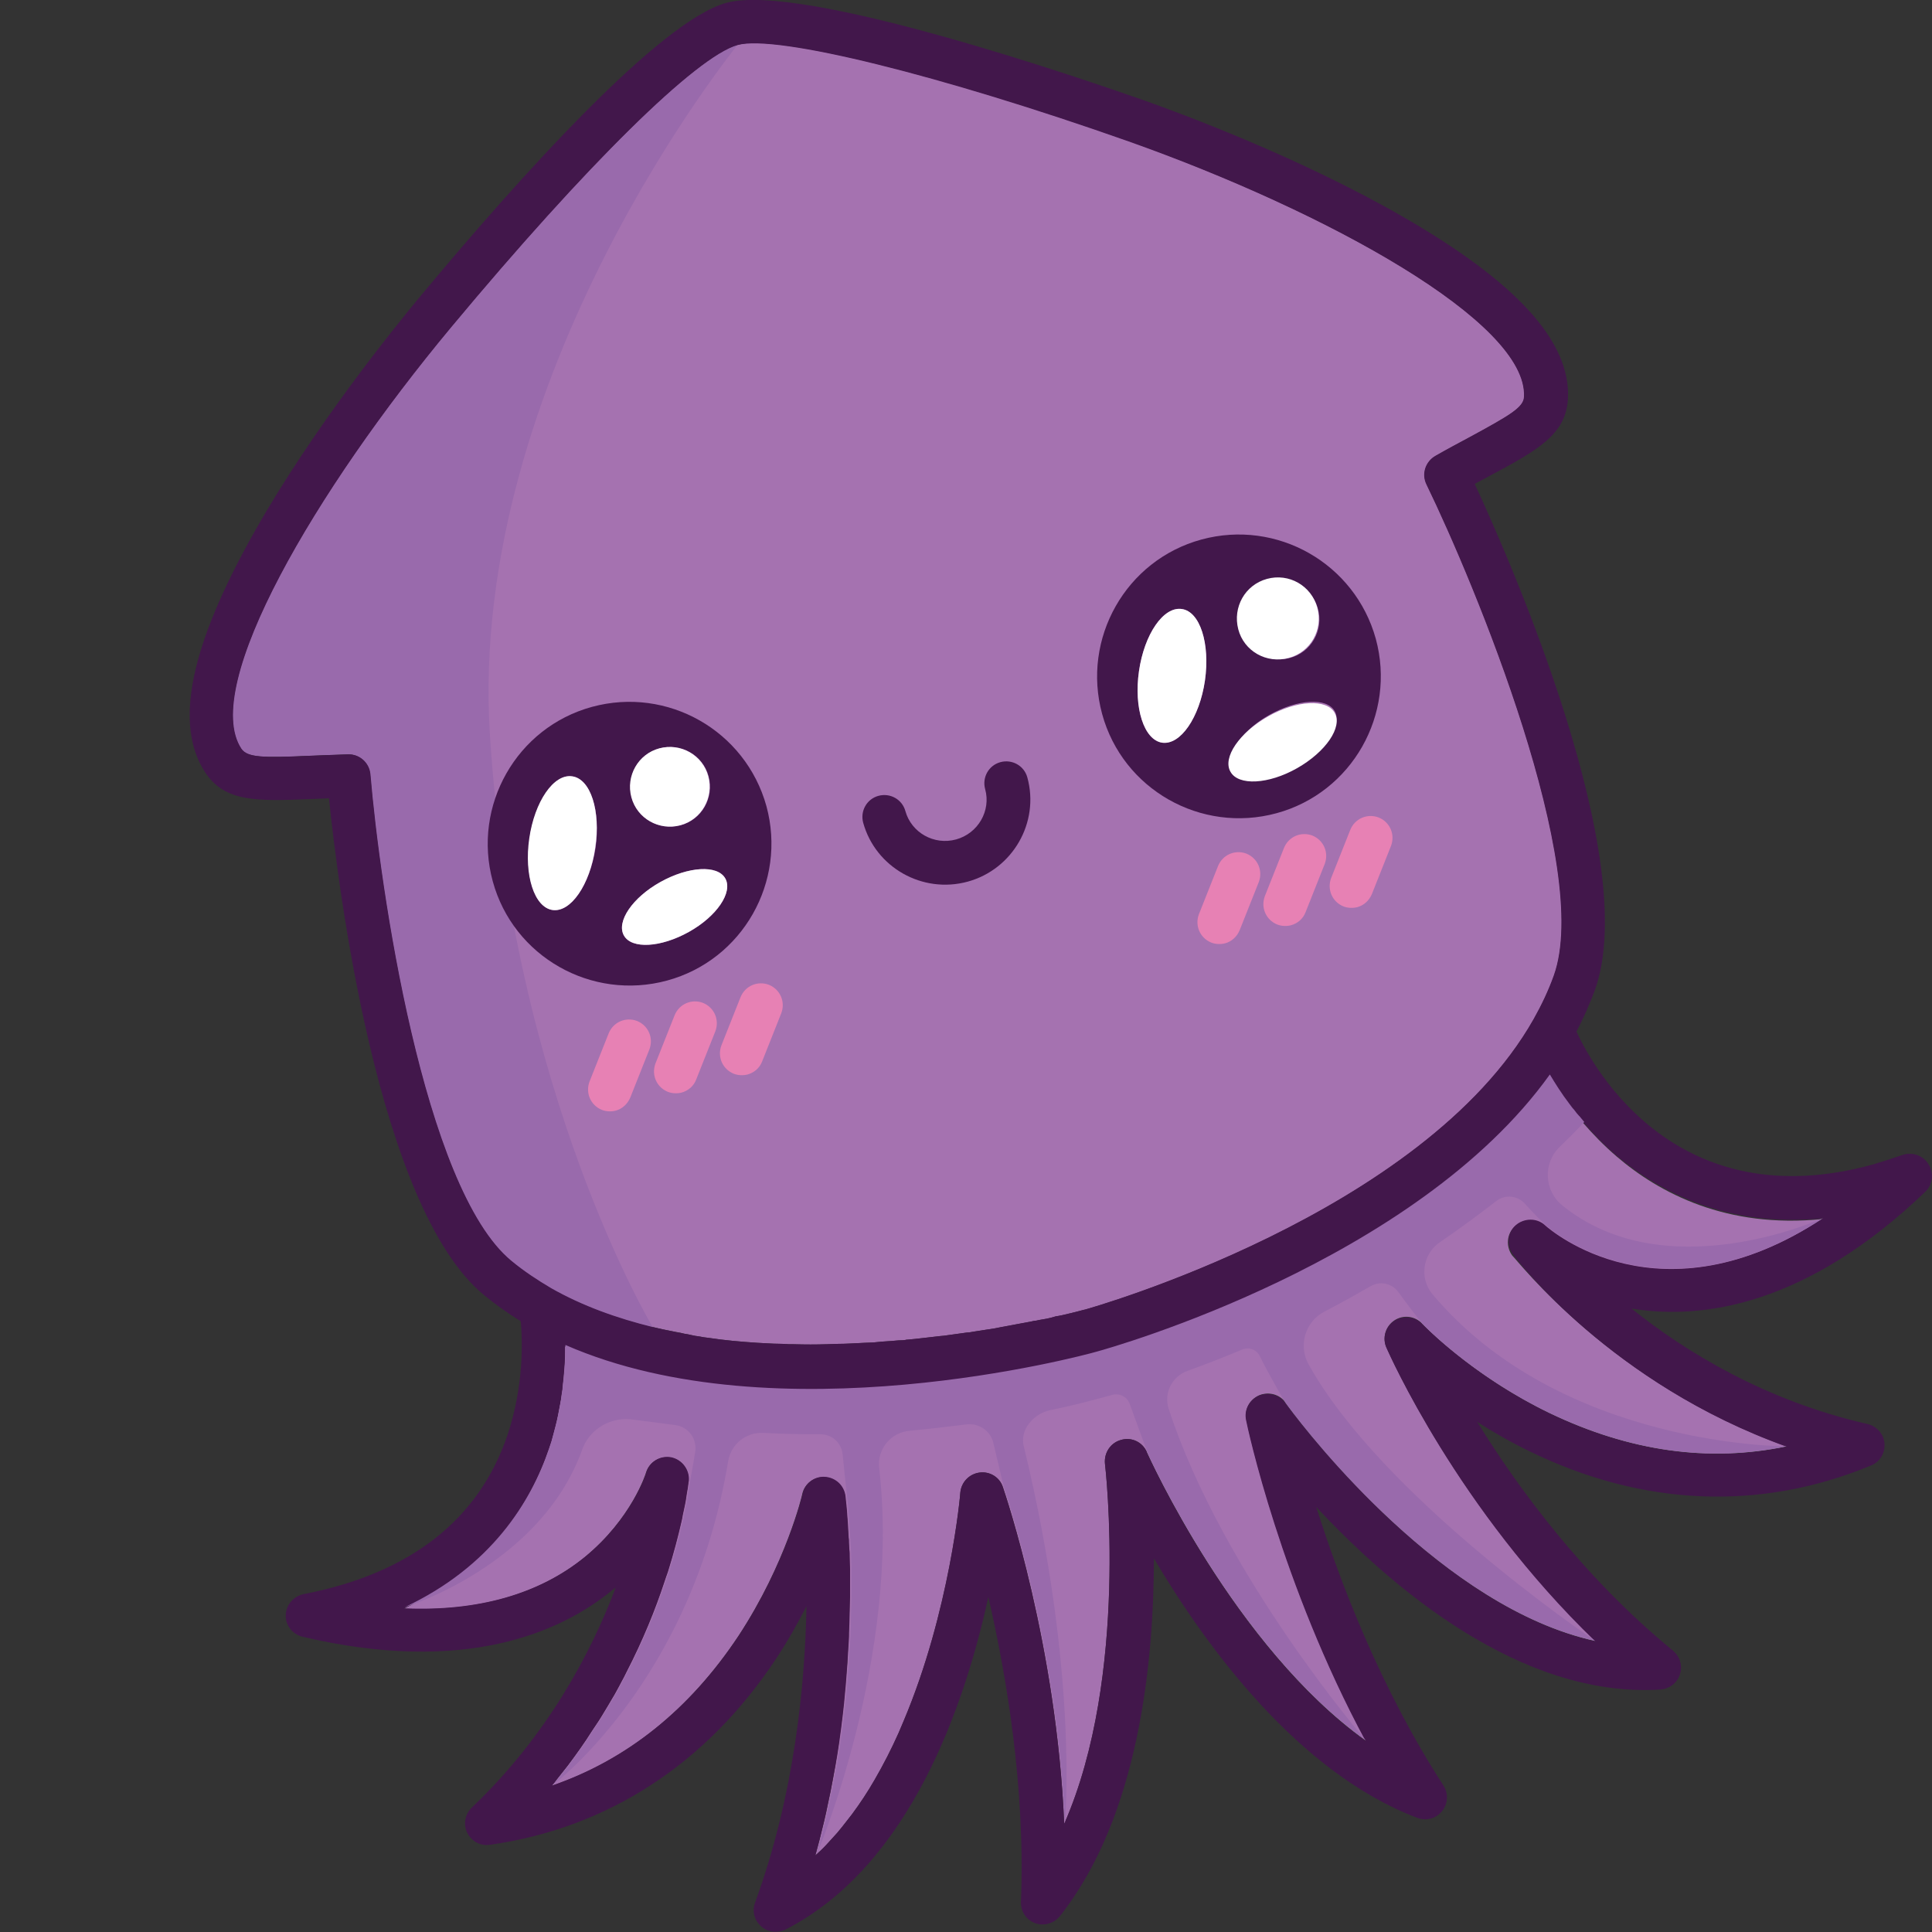 <?xml version="1.0" encoding="utf-8"?>
<!-- Generator: Adobe Illustrator 22.1.0, SVG Export Plug-In . SVG Version: 6.00 Build 0)  -->
<svg version="1.1" id="Layer_1" xmlns="http://www.w3.org/2000/svg" xmlns:xlink="http://www.w3.org/1999/xlink" x="0px" y="0px"
	 viewBox="0 0 545 545" style="enable-background:new 0 0 545 545;" xml:space="preserve">
<rect x="0" y="0" width="545" height="545" fill="#333333" stroke="none"/>
<style type="text/css">
	.st0{fill:#A572B0;}
	.st1{fill:#996AAC;}
	.st2{fill:#42174B;}
	.st3{fill:#FFFFFF;}
	.st4{fill:#E781B4;}
</style>
<g>
	<path class="st0" d="M504,408c-22,4.6-44.4,1.4-66.9-9.4c-22-10.6-35.8-25-35.9-25.2c-2.1-2.2-5.4-2.6-7.9-0.9s-3.4,4.9-2.2,7.6
		c0.9,2,20.1,45.4,59,82.8c-46.4-10.1-86.9-66.6-87.4-67.2c-1.7-2.4-4.8-3.2-7.5-2.1c-2.7,1.2-4.2,4-3.6,6.9
		c0.4,2.1,9.9,46.3,33.7,90.5c-37.2-26.6-61.5-80.8-61.8-81.4c-1.2-2.8-4.3-4.3-7.3-3.4c-2.9,0.8-4.8,3.6-4.5,6.7
		c0.1,0.7,6.9,59.7-11.5,101.6c-2.1-50.2-16.6-93-17.3-95c-0.9-2.8-3.7-4.5-6.6-4.1s-5.1,2.7-5.4,5.6c0,0.5-2.9,33.5-16,64.5
		c-0.5,1.1-0.9,2.2-1.4,3.3c-2,4.5-4.3,9-6.8,13.3c-1.9,3.3-4,6.5-6.3,9.6c-0.5,0.6-0.9,1.2-1.4,1.8c-0.9,1.2-1.9,2.4-2.8,3.5l0,0
		c-1,1.1-2,2.2-3,3.3s-2.1,2.1-3.2,3.1l0,0c0.4-1.6,0.9-3.2,1.3-4.8c0,0,0,0,0-0.1c0.4-1.6,0.8-3.2,1.2-4.8l0,0
		c0.4-1.6,0.7-3.1,1-4.6c1.1-5,2-9.9,2.7-14.7c0.2-1.2,0.4-2.3,0.5-3.5c0.7-4.7,1.2-9.2,1.6-13.6c0.1-1.2,0.2-2.4,0.3-3.6
		c0-0.4,0.1-0.7,0.1-1.1c0.1-1.2,0.2-2.3,0.3-3.5c0-0.7,0.1-1.3,0.1-2s0.1-1.3,0.1-2c0.1-1.5,0.2-3,0.2-4.4c0-0.9,0.1-1.7,0.1-2.5
		c0.7-20.8-1-34.9-1.1-36.1c-0.4-3-2.8-5.2-5.8-5.4c-3-0.2-5.7,1.9-6.3,4.8c0,0.2-4.6,19.6-18,40c-13.8,20.8-31.5,35-52.7,42.3l0,0
		c0.5-0.6,1-1.2,1.5-1.9c1-1.3,2-2.5,3-3.8c2.4-3.2,4.7-6.4,6.7-9.6c0.7-1,1.3-2,2-3c0.6-0.9,1.1-1.8,1.6-2.6
		c0.8-1.3,1.5-2.5,2.2-3.7c0.4-0.6,0.7-1.2,1.1-1.9c1-1.8,2-3.7,2.9-5.5c4.7-9.1,8.2-17.8,10.7-25.4c0.3-1,0.7-2,1-2.9
		c1.7-5.4,2.9-10.1,3.8-14c0.2-0.7,0.3-1.4,0.4-2c0.2-1,0.4-1.9,0.6-2.8s0.3-1.6,0.4-2.3c0.1-0.5,0.1-0.9,0.2-1.3
		c0.1-0.4,0.1-0.8,0.2-1.1c0.2-1.2,0.2-1.9,0.3-2.1c0.3-3.2-1.8-6.1-4.9-6.7c-3.1-0.6-6.2,1.2-7.1,4.3c0,0.1-4,12.9-17.3,23.8
		c-12.9,10.5-30.2,15.4-51,14.5c24.5-11.5,35.7-29.8,40.8-44.8c0.2-0.7,0.5-1.4,0.7-2.1s0.4-1.5,0.6-2.2c0.2-0.6,0.3-1.3,0.5-1.9
		c0.6-2.2,1-4.5,1.4-6.6l0,0c0.2-1.1,0.4-2.2,0.5-3.2c0.1-0.6,0.2-1.2,0.2-1.7c0.2-1.8,0.4-3.6,0.5-5.2c0.2-2.3,0.2-4.4,0.2-6.3
		c59.6,26.1,145.7,3.1,149.8,1.9c4.1-1.1,90-25.3,127.9-78.2c1.5,2.5,3.3,5.4,5.6,8.4c0.4,0.5,0.7,1,1.2,1.5l0,0
		c0.4,0.5,0.8,1.1,1.3,1.6c0.1,0.1,0.1,0.2,0.2,0.2c0.5,0.6,0.9,1.1,1.4,1.7l0,0c2.7,3.1,5.8,6.3,9.3,9.3
		c12.1,10.4,31.1,20.4,58,17.7c-45.9,30.3-76.9,3.3-78.3,2c-2.3-2.2-5.9-2.2-8.3,0c-2.4,2.1-2.7,5.7-0.8,8.3
		C428.1,355.5,454.7,390.4,504,408z"/>
	<path class="st0" d="M430,111.9c-0.1,3-3.9,5.2-15.5,11.5c-2.8,1.5-6,3.2-9.5,5.2c-2.8,1.6-4,5.1-2.5,8.1
		c13.7,28.2,46.8,108.1,35.9,138.5c-1.5,4.2-3.5,8.4-5.7,12.3c-31.2,55.1-125.4,81.6-126.5,81.9c-0.2,0-2.5,0.7-6.5,1.6
		c-0.2,0-0.3,0.1-0.5,0.1s-0.3,0.1-0.5,0.1s-0.4,0.1-0.7,0.1c-0.2,0.1-0.5,0.1-0.7,0.2l-0.7,0.2c-0.8,0.2-1.7,0.4-2.5,0.5
		c-0.4,0.1-0.7,0.1-1.1,0.2s-0.8,0.2-1.2,0.2c-0.3,0.1-0.6,0.1-0.9,0.2c-2.6,0.5-5.5,1-8.6,1.6c-0.5,0.1-1,0.2-1.5,0.3
		c-1.8,0.3-3.8,0.6-5.8,0.9c-0.2,0-0.4,0.1-0.6,0.1c-0.5,0.1-1.1,0.2-1.6,0.2c-2.1,0.3-4.2,0.6-6.5,0.9c-0.4,0-0.7,0.1-1.1,0.1
		c-2.3,0.3-4.6,0.5-7,0.8c-0.7,0.1-1.4,0.1-2.1,0.2c-0.2,0-0.4,0-0.7,0.1c-0.6,0.1-1.1,0.1-1.7,0.1c-0.8,0.1-1.6,0.1-2.4,0.2
		c-1.6,0.1-3.2,0.2-4.9,0.4c-0.8,0-1.7,0.1-2.5,0.1c-2.5,0.1-5,0.3-7.6,0.3c-1,0-2,0.1-3,0.1c-3.1,0.1-6.1,0.1-9.3,0
		c-1,0-2.1,0-3.1-0.1c-1.8,0-3.6-0.1-5.3-0.2c-0.6,0-1.3-0.1-1.9-0.1c-4.6-0.3-9.2-0.7-13.8-1.4c-0.9-0.1-1.7-0.2-2.6-0.4
		c-0.8-0.1-1.5-0.2-2.3-0.4c-0.3-0.1-0.6-0.1-0.9-0.2c-0.7-0.1-1.3-0.2-2-0.4c-0.9-0.2-1.7-0.3-2.6-0.5c-1.7-0.3-3.4-0.7-5.1-1.1
		c-10.2-2.5-20-6-28.8-11c-3.9-2.3-7.7-4.8-11.2-7.7c-24.9-20.5-37.2-106.1-39.8-137.4c-0.3-3.2-3-5.7-6.3-5.6
		c-4,0.1-7.7,0.3-10.9,0.4c-13.2,0.6-17.5,0.5-19.2-2c-11.6-17.6,21-73,59.1-118.8c38.3-46,69.3-76.5,80.9-79.7
		c10.9-3,57.3,8.5,110.3,27.2C374.6,59.8,431,90.9,430,111.9z"/>
	<path class="st1" d="M138.2,207.3c6.4,101.5,46,167.2,46,167.2c-10.2-2.5-20-6-28.8-11c-3.9-2.3-7.7-4.8-11.2-7.7
		c-24.9-20.5-37.2-106.1-39.8-137.4c-0.3-3.2-3-5.7-6.3-5.6c-4,0.1-7.7,0.3-10.9,0.4c-13.2,0.6-17.5,0.5-19.2-2
		c-11.6-17.6,21-73,59.1-118.8c38.3-46,69.3-76.5,80.9-79.7C208.2,12.7,131.8,105.8,138.2,207.3z"/>
	<path class="st2" d="M544,328.4c-1.5-2.5-4.6-3.5-7.3-2.6c-2.9,1-5.7,1.9-8.4,2.7c-55,15.1-78.5-26.5-83.6-37.5
		c2-3.8,3.7-7.7,5.2-11.7c13.2-36.6-23.6-120.6-33.9-142.8c1.5-0.8,3-1.6,4.3-2.3c13.4-7.2,21.5-11.6,22-21.8
		c0.8-16.1-14.6-32.9-46.8-51.4c-29.4-16.9-63.2-29.3-72.8-32.7c-16-5.6-96.3-33.4-117.8-27.5c-18.6,5.1-57.7,48.3-87.1,83.7
		c-6.5,7.9-29.2,35.8-45.9,65.3c-18.3,32.4-22.9,54.6-14,68.1c5.6,8.5,14.8,8.1,30,7.5c1.5-0.1,3.2-0.1,4.9-0.2
		c2.5,24.3,13.7,115.4,43.7,140.1c3.3,2.7,6.8,5.2,10.4,7.4c0.5,5.4,0.9,18.2-3.7,32c-8.1,24-27.5,39.2-57.6,45
		c-2.8,0.6-4.9,3-5,5.9s1.9,5.4,4.7,6.1c45.8,10.8,72.9-1.2,87.5-13.2c0.3-0.2,0.6-0.5,0.9-0.7c-6.9,18.3-19.2,41.7-40.6,62.1
		c-1.9,1.8-2.5,4.7-1.3,7.1c1.2,2.4,3.7,3.8,6.4,3.4c33.3-4.7,61.2-22.9,80.8-52.6c3.3-5,6.1-10,8.5-14.7
		c-0.4,21.8-3.3,53-14.5,83.6c-0.9,2.4-0.2,5,1.7,6.7s4.6,2,6.9,0.9c35.2-18,50.6-63.6,57.2-93.8c5,21.6,10.5,53.6,9.2,86
		c-0.1,2.7,1.5,5.1,4,6s5.3,0.1,7-2c22.4-28.3,26.5-72.2,26.5-100.9c14.6,24.7,40.6,60.4,74.3,73.2c1.3,0.5,2.6,0.5,3.8,0.2
		c1.2-0.3,2.3-1,3.2-2.1c1.7-2.1,1.8-5,0.4-7.2c-17.6-27.1-29.2-57.4-35.9-78.6c21.1,22.6,57.6,54,97.1,51.5
		c2.5-0.2,4.7-1.8,5.5-4.3c0.8-2.4,0-5-2-6.7c-25.3-20.7-43.7-45.9-55.2-64.5c4.4,2.8,9.4,5.7,14.8,8.3c31.9,15.6,65.2,16.9,96.3,4
		c2.5-1,4-3.5,3.8-6.2s-2.2-4.9-4.8-5.5c-28.9-6.6-51.4-20.4-66.6-32.6c0.4,0.1,0.7,0.1,1.1,0.2c18.7,2.8,48.1-0.7,82-33.3
		C545.2,334,545.6,330.8,544,328.4z M104.5,218.4c-0.3-3.2-3-5.7-6.3-5.6c-4,0.1-7.7,0.3-10.9,0.4c-13.2,0.6-17.5,0.5-19.2-2
		c-11.6-17.6,21-73,59.1-118.8c38.3-46,69.3-76.5,80.9-79.7c10.9-3,57.3,8.5,110.3,27.2c56.1,19.9,112.5,51,111.5,72
		c-0.1,3-3.9,5.2-15.5,11.5c-2.8,1.5-6,3.2-9.5,5.2c-2.8,1.6-4,5.1-2.5,8.1c13.7,28.2,46.8,108.1,35.9,138.5
		c-1.5,4.2-3.5,8.4-5.7,12.3c-31.2,55.1-125.4,81.6-126.5,81.9c-0.2,0-2.5,0.7-6.5,1.6c-0.2,0-0.3,0.1-0.5,0.1s-0.3,0.1-0.5,0.1
		s-0.4,0.1-0.7,0.1c-0.2,0.1-0.5,0.1-0.7,0.2l-0.7,0.2c-0.8,0.2-1.7,0.4-2.5,0.5c-0.4,0.1-0.7,0.1-1.1,0.2s-0.8,0.2-1.2,0.2
		c-0.3,0.1-0.6,0.1-0.9,0.2c-2.6,0.5-5.5,1-8.6,1.6c-0.5,0.1-1,0.2-1.5,0.3c-1.8,0.3-3.8,0.6-5.8,0.9c-0.2,0-0.4,0.1-0.6,0.1
		c-0.5,0.1-1.1,0.2-1.6,0.2c-2.1,0.3-4.2,0.6-6.5,0.9c-0.4,0-0.7,0.1-1.1,0.1c-2.3,0.3-4.6,0.5-7,0.8c-0.7,0.1-1.4,0.1-2.1,0.2
		c-0.2,0-0.4,0-0.7,0.1c-0.6,0.1-1.1,0.1-1.7,0.1c-0.8,0.1-1.6,0.1-2.4,0.2c-1.6,0.1-3.2,0.2-4.9,0.4c-0.8,0-1.6,0.1-2.5,0.1
		c-2.5,0.1-5,0.3-7.6,0.3c-1,0-2,0.1-3,0.1c-3.1,0.1-6.1,0.1-9.3,0c-1,0-2.1,0-3.1-0.1c-1.8,0-3.6-0.1-5.3-0.2
		c-0.6,0-1.3-0.1-1.9-0.1c-4.6-0.3-9.2-0.7-13.8-1.4c-0.9-0.1-1.7-0.2-2.6-0.4c-0.8-0.1-1.5-0.2-2.3-0.4c-0.3-0.1-0.6-0.1-0.9-0.2
		c-0.7-0.1-1.3-0.2-2-0.4c-0.9-0.1-1.7-0.3-2.6-0.5c-1.7-0.3-3.4-0.7-5.1-1.1c-10.2-2.5-20-6-28.8-11c-3.9-2.3-7.7-4.8-11.2-7.7
		C119.4,335.3,107.1,249.7,104.5,218.4z M514.2,343.7c-45.9,30.2-76.8,3.3-78.3,2c0,0,0,0-0.1-0.1c-2.3-2.1-5.9-2-8.2,0
		c-2.4,2.1-2.7,5.7-0.8,8.3c1.2,1.6,27.8,36.5,77.2,54.2c-22,4.6-44.4,1.4-66.9-9.4c-19.9-9.6-33.1-22.4-35.5-24.8l-0.4-0.4l0,0
		c-2.1-2.2-5.4-2.5-7.9-0.9c-2.5,1.7-3.4,4.9-2.2,7.6c0.9,2,20.1,45.4,58.9,82.8l0,0c-42.7-9.3-80.5-58-86.6-66.1l-0.8-1.1
		c-1.7-2.4-4.8-3.2-7.5-2.1c-2.7,1.2-4.2,4-3.6,6.9c0.4,2.1,9.9,46.3,33.7,90.5c-36.6-26.2-60.7-79.1-61.7-81.4v-0.1
		c-1.2-2.8-4.3-4.3-7.3-3.4c-2.9,0.8-4.8,3.6-4.5,6.7c0.1,0.7,6.9,59.7-11.5,101.6l0,0c-2.1-50.2-16.6-92.9-17.3-95
		c-0.9-2.8-3.7-4.5-6.6-4.1s-5.1,2.7-5.4,5.6c0,0.5-2.9,33.5-16,64.5c-0.5,1.1-0.9,2.2-1.4,3.3c-2,4.5-4.3,9-6.8,13.3
		c-1.9,3.3-4,6.5-6.3,9.6c-0.5,0.6-0.9,1.2-1.4,1.8c-0.9,1.2-1.9,2.4-2.8,3.5l0,0c-1,1.1-2,2.2-3,3.3s-2.1,2.1-3.2,3.1l0,0
		c1.1-4,2.1-8,3-12c0.1-0.6,0.3-1.3,0.4-1.9c0.1-0.3,0.1-0.6,0.2-0.9c0.2-1.1,0.5-2.2,0.7-3.3c0.5-2.5,0.9-4.9,1.4-7.4
		c0.2-1,0.3-1.9,0.5-2.9c0.8-5,1.4-9.8,1.9-14.5c0.1-1.1,0.2-2.2,0.3-3.3c0.1-0.7,0.1-1.4,0.2-2.1c0.3-3.5,0.5-6.8,0.7-10.1
		c0.1-1.1,0.1-2.2,0.2-3.3c0-0.4,0-0.7,0-1.1c0-0.9,0.1-1.7,0.1-2.5c0.1-2.7,0.1-5.3,0.2-7.8c0-0.5,0-1,0-1.5c0-2.1,0-4.2,0-6.1
		c0-1.2-0.1-2.4-0.1-3.5c0-0.7,0-1.4-0.1-2c0-0.7-0.1-1.4-0.1-2.1c0-0.4,0-0.9-0.1-1.3c-0.1-1.3-0.1-2.5-0.2-3.6
		c0-0.6-0.1-1.1-0.1-1.6c0-0.4-0.1-0.8-0.1-1.1c0-0.6-0.1-1.1-0.1-1.6c-0.2-2.2-0.4-3.6-0.4-3.9c-0.4-3-2.8-5.2-5.8-5.4
		c-3-0.2-5.7,1.9-6.3,4.8c0,0.2-4.6,19.6-18,40c-13.8,20.8-31.5,35-52.7,42.3l0,0c0.5-0.6,1-1.2,1.5-1.9c1-1.3,2-2.5,3-3.8
		c2.4-3.2,4.7-6.4,6.7-9.6c0.7-1,1.3-2,2-3c0.6-0.9,1.1-1.8,1.6-2.6c0.8-1.3,1.5-2.5,2.2-3.7c0.4-0.6,0.7-1.2,1.1-1.9
		c0.5-0.9,1-1.8,1.5-2.8c0.5-0.9,1-1.8,1.4-2.7c4.7-9.1,8.2-17.8,10.7-25.4c0.3-1,0.7-2,1-2.9c1.7-5.4,2.9-10.1,3.8-14
		c0.2-0.7,0.3-1.4,0.4-2c0.2-1,0.4-1.9,0.6-2.8s0.3-1.6,0.4-2.3c0.1-0.5,0.1-0.9,0.2-1.3c0.1-0.4,0.1-0.8,0.2-1.1
		c0.2-1.2,0.2-1.9,0.3-2.1l0,0c0.3-3.1-1.8-6-4.9-6.7c-3.1-0.6-6.2,1.2-7.1,4.3c0,0.1-4,12.9-17.3,23.8
		c-12.9,10.5-30.2,15.4-51,14.5c24.5-11.5,35.7-29.8,40.8-44.8c0.2-0.7,0.5-1.4,0.7-2.1s0.4-1.5,0.6-2.2c0.2-0.6,0.3-1.3,0.5-1.9
		c0.6-2.2,1-4.5,1.4-6.6l0,0c0.2-0.9,0.3-1.8,0.4-2.6c0-0.2,0.1-0.4,0.1-0.6c0.1-0.6,0.2-1.2,0.2-1.7c0.2-1.8,0.4-3.6,0.5-5.2
		c0.2-2.3,0.2-4.4,0.2-6.3c59.6,26.1,145.7,3.1,149.8,1.9c4.1-1.1,90-25.3,127.9-78.2c1.5,2.5,3.3,5.4,5.6,8.4
		c0.4,0.5,0.7,1,1.2,1.5l0,0c0.4,0.5,0.8,1.1,1.3,1.6c0.1,0.1,0.1,0.2,0.2,0.2c0.5,0.6,0.9,1.1,1.4,1.7l0,0c2.7,3.1,5.8,6.3,9.3,9.3
		C468.3,336.3,487.3,346.3,514.2,343.7C514.2,343.6,514.2,343.6,514.2,343.7z"/>
	<path class="st2" d="M167,199.4c-21.3,5.8-33.8,27.9-28,49.2s27.9,33.8,49.2,28c21.3-5.8,33.8-27.9,28-49.2
		C210.3,206.1,188.3,193.6,167,199.4z M155.9,256.7c-5.1-0.8-8-9.8-6.5-20.2s6.9-18.3,12.1-17.5c5.1,0.8,8,9.8,6.5,20.2
		C166.4,249.6,161,257.4,155.9,256.7z M194.3,262.9c-7.9,4.4-16.1,4.9-18.3,1s2.4-10.7,10.3-15.1c7.9-4.4,16.1-4.9,18.3-1
		C206.8,251.7,202.2,258.5,194.3,262.9z M192,232.8c-6,1.6-12.2-1.9-13.8-7.9s1.9-12.2,7.9-13.8s12.2,1.9,13.8,7.9
		S198,231.2,192,232.8z"/>
	<path class="st3" d="M194.3,262.9c-7.9,4.4-16.1,4.9-18.3,1s2.4-10.7,10.3-15.1c7.9-4.4,16.1-4.9,18.3-1
		C206.8,251.7,202.2,258.5,194.3,262.9z"/>
	<path class="st3" d="M167.9,239.2c-1.5,10.4-6.9,18.3-12.1,17.5c-5.1-0.8-8-9.8-6.5-20.2s6.9-18.3,12.1-17.5
		C166.6,219.7,169.5,228.7,167.9,239.2z"/>
	<path class="st3" d="M199.8,219c1.6,6-1.9,12.2-7.9,13.8s-12.2-1.9-13.8-7.9s1.9-12.2,7.9-13.8S198.2,213,199.8,219z"/>
	<path class="st2" d="M338.9,152.2c-21.3,5.8-33.8,27.9-28,49.2s27.9,33.8,49.2,28c21.3-5.8,33.8-27.9,28-49.2
		C382.2,158.9,360.2,146.4,338.9,152.2z M327.8,209.5c-5.1-0.8-8-9.8-6.5-20.2s6.9-18.3,12.1-17.5c5.1,0.8,8,9.8,6.5,20.2
		C338.3,202.4,332.9,210.2,327.8,209.5z M366.2,215.7c-7.9,4.4-16.1,4.9-18.3,1c-2.2-3.9,2.4-10.7,10.3-15.1
		c7.9-4.4,16.1-4.9,18.3-1C378.7,204.5,374.1,211.3,366.2,215.7z M363.9,185.6c-6,1.6-12.2-1.9-13.8-7.9c-1.6-6,1.9-12.2,7.9-13.8
		s12.2,1.9,13.8,7.9C373.4,177.8,369.9,184,363.9,185.6z"/>
	<path class="st3" d="M365.9,216.7c-8.1,4.6-16.6,5-18.8,1c-2.3-4,2.5-11,10.6-15.6s16.6-5,18.8-1
		C378.8,205.1,374,212.1,365.9,216.7z"/>
	<path class="st3" d="M371.6,171.4c1.7,6.2-1.9,12.6-8.1,14.2c-6.2,1.7-12.6-1.9-14.2-8.1s1.9-12.5,8.1-14.2
		C363.6,161.6,369.9,165.2,371.6,171.4z"/>
	<path class="st3" d="M339.9,192c-1.5,10.4-6.9,18.3-12.1,17.5c-5.1-0.8-8-9.8-6.5-20.2s6.9-18.3,12.1-17.5
		C338.5,172.5,341.4,181.5,339.9,192z"/>
	<path class="st2" d="M273,248.7c-12.8,3.5-26-4-29.5-16.6c-0.9-3.3,1-6.7,4.3-7.6c3.3-0.9,6.7,1,7.6,4.3c1.7,6.1,8.1,9.7,14.3,8
		c6.2-1.7,9.9-8.1,8.2-14.2c-0.9-3.3,1-6.7,4.3-7.6c3.3-0.9,6.7,1,7.6,4.3C293.3,232,285.7,245.2,273,248.7z"/>
	<path class="st4" d="M173.7,313.3c-1.2,0.3-2.6,0.3-3.9-0.2c-3.2-1.3-4.7-4.8-3.5-8l5.4-13.6c1.3-3.2,4.8-4.7,8-3.5
		c3.2,1.3,4.7,4.8,3.5,8l-5.4,13.6C177,311.5,175.5,312.8,173.7,313.3z"/>
	<path class="st4" d="M192.3,308.2c-1.2,0.3-2.6,0.3-3.9-0.2c-3.2-1.3-4.7-4.8-3.5-8l5.4-13.6c1.3-3.2,4.8-4.7,8-3.5
		c3.2,1.3,4.7,4.8,3.5,8l-5.4,13.6C195.7,306.4,194.1,307.7,192.3,308.2z"/>
	<path class="st4" d="M210.9,303.1c-1.2,0.3-2.6,0.3-3.9-0.2c-3.2-1.3-4.7-4.8-3.5-8l5.4-13.6c1.3-3.2,4.8-4.7,8-3.5
		c3.2,1.3,4.7,4.8,3.5,8l-5.4,13.6C214.3,301.3,212.7,302.6,210.9,303.1z"/>
	<path class="st4" d="M345.6,266.1c-1.2,0.3-2.6,0.3-3.9-0.2c-3.2-1.3-4.7-4.8-3.5-8l5.4-13.6c1.3-3.2,4.8-4.7,8-3.5
		c3.2,1.3,4.7,4.8,3.5,8l-5.4,13.6C348.9,264.3,347.4,265.6,345.6,266.1z"/>
	<path class="st4" d="M364.2,261c-1.2,0.3-2.6,0.3-3.9-0.2c-3.2-1.3-4.7-4.8-3.5-8l5.4-13.6c1.3-3.2,4.8-4.7,8-3.5
		c3.2,1.3,4.7,4.8,3.5,8l-5.4,13.6C367.6,259.2,366,260.5,364.2,261z"/>
	<path class="st4" d="M382.9,255.9c-1.2,0.3-2.6,0.3-3.9-0.2c-3.2-1.3-4.7-4.8-3.5-8l5.4-13.6c1.3-3.2,4.8-4.7,8-3.5
		c3.2,1.3,4.7,4.8,3.5,8l-5.4,13.6C386.2,254.1,384.7,255.4,382.9,255.9z"/>
	<g>
		<path class="st1" d="M178.9,400.5c-6.3-1.1-12.6,2.5-14.7,8.5c-11.8,32.8-50.1,44.4-50.1,44.4c24.5-11.5,35.7-29.8,40.8-44.8
			c0.2-0.7,0.5-1.4,0.7-2.1s0.4-1.5,0.6-2.2c0.2-0.6,0.3-1.3,0.5-1.9c0.6-2.2,1-4.5,1.4-6.6l0,0c0.2-0.9,0.3-1.8,0.4-2.6
			c0-0.2,0.1-0.4,0.1-0.6c0.1-0.6,0.2-1.2,0.2-1.7c0.2-1.8,0.4-3.6,0.5-5.2c0.2-2.3,0.2-4.4,0.2-6.3c59.6,26.1,145.7,3.1,149.8,1.9
			c4.1-1.1,90-25.3,127.9-78.2c1.5,2.5,3.3,5.4,5.6,8.4c0.4,0.5,0.7,1,1.2,1.5l0,0c0.4,0.5,0.8,1.1,1.3,1.6c0.1,0.1,0.1,0.2,0.2,0.2
			c0.5,0.6,0.9,1.1,1.4,1.7l0,0c0,0-2.3,2.6-6.8,6.9c-4.9,4.6-4.6,12.5,0.7,16.7c28.8,23.3,71.7,4.3,73.5,3.5
			c-45.9,30.2-76.8,3.3-78.3,2c0,0,0,0-0.1-0.1c-0.5-0.5-3.2-3.1-5.8-6c-2.1-2.3-5.6-2.6-8-0.7c-4.7,3.6-10,7.6-15.9,11.6
			c-4.9,3.3-5.9,10.2-2.1,14.7C440.4,408.3,504,408,504,408c-22,4.6-44.4,1.4-66.9-9.4c-19.9-9.6-33.1-22.4-35.5-24.8
			c-0.1-0.1-0.1-0.2-0.2-0.2l-0.2-0.2l0,0c-0.3-0.4-4-5.1-6.8-9c-1.8-2.4-5.1-3.1-7.7-1.6c-4.2,2.4-8.5,4.8-13.1,7.2
			c-5.4,2.8-7.4,9.5-4.5,14.8c20.7,37.3,79,76.8,80.9,78.1l0,0c-42.7-9.3-80.6-58-86.6-66.1l-0.8-1.1c0,0-4.5-7.6-7.2-13.1
			c-0.9-1.9-3.1-2.7-5-1.9c-5,2.1-10.1,4.1-15.4,6c-4.4,1.6-6.8,6.3-5.3,10.8c15.4,47,55.6,93.5,55.6,93.5
			c-36.6-26.2-60.7-79.1-61.7-81.4v-0.1l-4.9-13.4c-0.7-2.1-2.9-3.2-5-2.6l-0.7,0.2c-5.9,1.6-11.3,3-16.8,4.1
			c-4.7,1-8.6,5.6-7.4,10.2c15.6,64.1,11.6,106.2,11.6,106.2c-2.1-50.2-16.6-92.9-17.3-95l-2.9-12.2c-0.8-3.4-4.1-5.6-7.5-5.2
			c-5.5,0.7-10.8,1.3-16,1.8c-5.4,0.4-9.3,5.2-8.7,10.5c6.2,53.1-17.6,109-17.6,109l0,0c1.1-4,2.1-8,3-12c0.1-0.6,0.3-1.3,0.4-1.9
			c0.1-0.3,0.1-0.6,0.2-0.9c0.2-1.1,0.5-2.2,0.7-3.3c0.5-2.5,0.9-4.9,1.4-7.4c0.2-1,0.3-1.9,0.5-2.9c0.8-5,1.4-9.8,1.9-14.5
			c0.1-1.1,0.2-2.2,0.3-3.3c0.1-0.7,0.1-1.4,0.2-2.1c0.3-3.5,0.5-6.8,0.7-10.1c0.1-1.1,0.1-2.2,0.2-3.3c0-0.4,0-0.7,0-1.1
			c0-0.9,0.1-1.7,0.1-2.5c0.1-2.7,0.1-5.3,0.2-7.8c0-0.5,0-1,0-1.5c0-2.1,0-4.2,0-6.1c0-1.2-0.1-2.4-0.1-3.5c0-0.7,0-1.4-0.1-2
			c0-0.7-0.1-1.4-0.1-2.1c0-0.4,0-0.9-0.1-1.3c-0.1-1.3-0.1-2.5-0.2-3.6c0-0.6-0.1-1.1-0.1-1.6c0-0.4-0.1-0.8-0.1-1.1
			c0-0.6-0.1-1.1-0.1-1.6c-0.2-2.2-0.4-3.6-0.4-3.9c0,0-0.7-6.2-1.2-11.4c-0.3-3.3-3.1-5.8-6.4-5.7c-5.6,0-11-0.1-16-0.4
			c-4.9-0.2-9.1,3.2-9.9,8c-10.2,61.9-49.3,91.2-49.3,91.2c0.5-0.6,1-1.2,1.5-1.9c1-1.3,2-2.5,3-3.8c2.4-3.2,4.7-6.4,6.7-9.6
			c0.7-1,1.3-2,2-3c0.6-0.9,1.1-1.8,1.6-2.6c0.8-1.3,1.5-2.5,2.2-3.7c0.4-0.6,0.7-1.2,1.1-1.9c0.5-0.9,1-1.8,1.5-2.8
			c0.5-0.9,1-1.8,1.4-2.7c4.7-9.1,8.2-17.8,10.7-25.4c0.3-1,0.7-2,1-2.9c1.7-5.4,2.9-10.1,3.8-14c0.2-0.7,0.3-1.4,0.4-2
			c0.2-1,0.4-1.9,0.6-2.8s0.3-1.6,0.4-2.3c0.1-0.5,0.1-0.9,0.2-1.3c0.1-0.4,0.1-0.8,0.2-1.1c0.2-1.2,0.2-1.9,0.3-2.1l0,0
			c0.1-0.4,0.8-4.1,1.4-7.9c0.6-3.7-1.9-7.1-5.6-7.6L178.9,400.5z"/>
	</g>
</g>
</svg>
